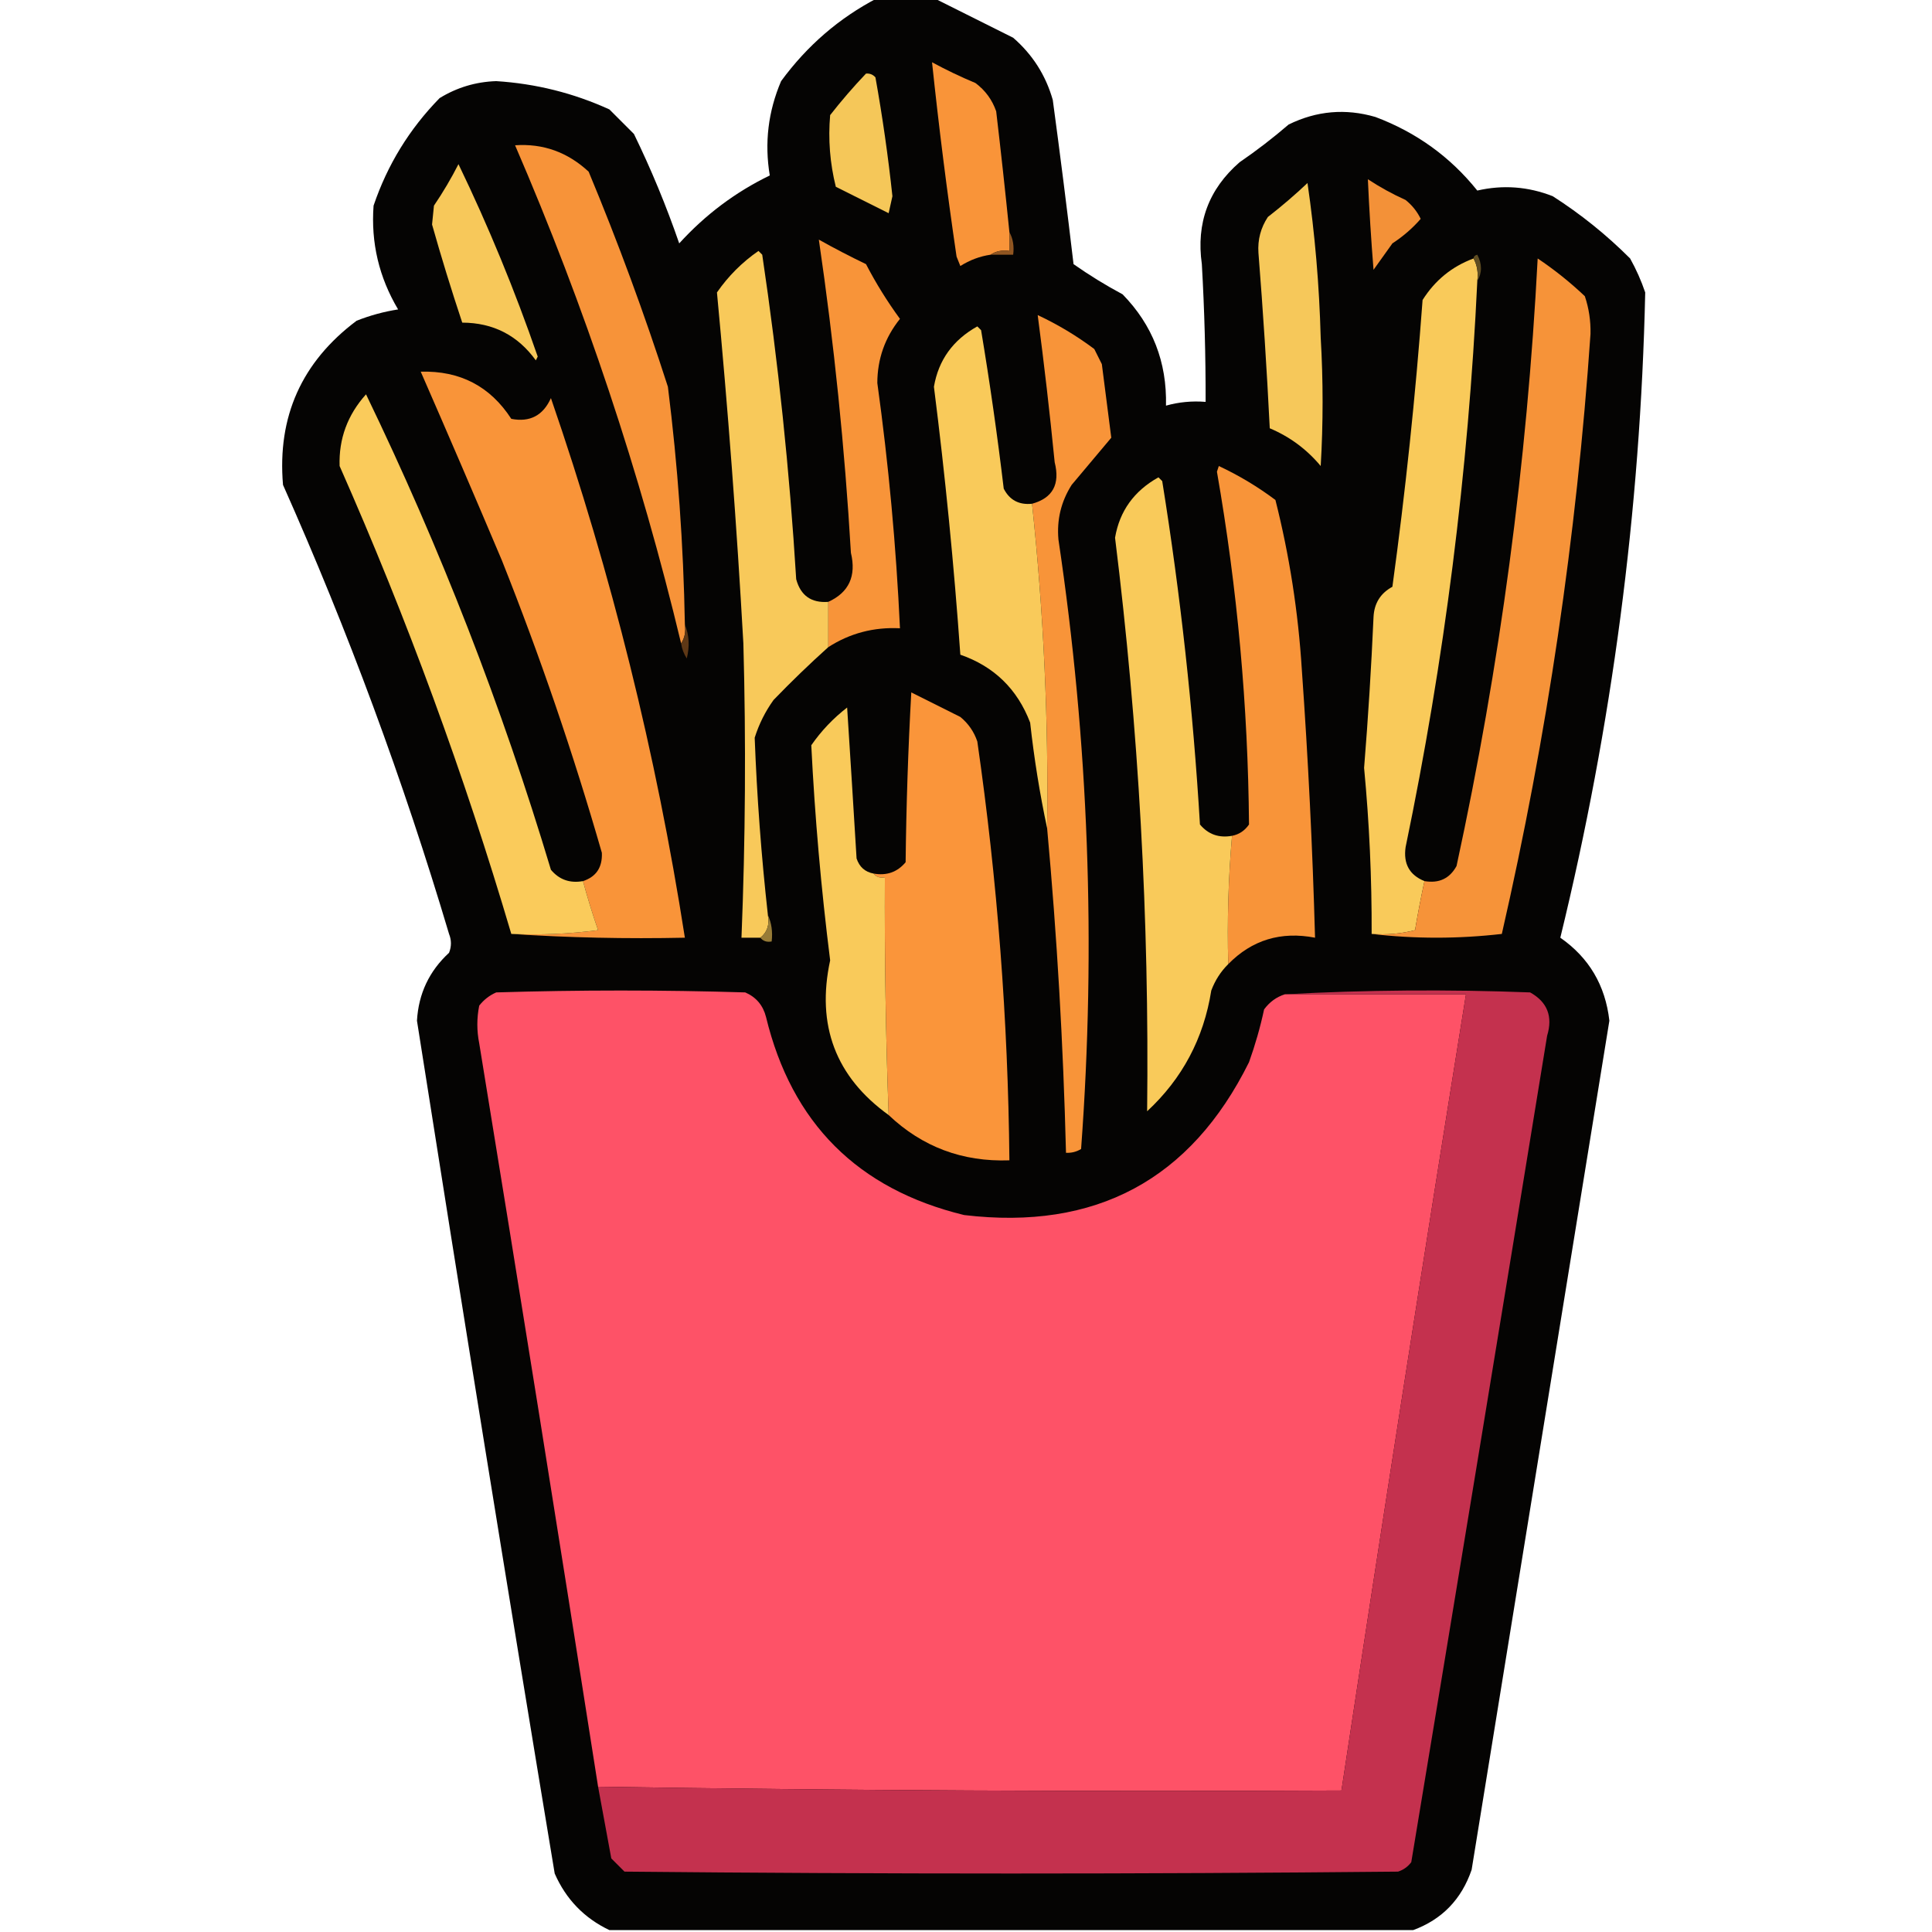 <?xml version="1.0" encoding="UTF-8"?>
<!DOCTYPE svg PUBLIC "-//W3C//DTD SVG 1.1//EN" "http://www.w3.org/Graphics/SVG/1.1/DTD/svg11.dtd">
<svg xmlns="http://www.w3.org/2000/svg" version="1.1" width="512px" height="512px" style="shape-rendering:geometricPrecision; text-rendering:geometricPrecision; image-rendering:optimizeQuality; fill-rule:evenodd; clip-rule:evenodd" xmlns:xlink="http://www.w3.org/1999/xlink">
<g><path style="opacity:0.985" fill="#030200" d="M 232.5,-0.5 C 237.5,-0.5 242.5,-0.5 247.5,-0.5C 254.439,2.97 261.439,6.47 268.5,10C 273.648,14.466 277.148,19.966 279,26.5C 280.958,40.996 282.791,55.496 284.5,70C 288.637,72.906 292.97,75.573 297.5,78C 305.434,86.121 309.268,95.954 309,107.5C 312.394,106.544 315.894,106.211 319.5,106.5C 319.526,94.325 319.193,82.158 318.5,70C 316.962,59.128 320.295,50.128 328.5,43C 333.014,39.909 337.347,36.575 341.5,33C 348.914,29.359 356.58,28.692 364.5,31C 375.344,35.075 384.344,41.575 391.5,50.5C 398.308,48.934 404.974,49.434 411.5,52C 418.912,56.741 425.745,62.241 432,68.5C 433.608,71.382 434.941,74.382 436,77.5C 434.721,135.286 427.221,192.286 413.5,248.5C 421.105,253.799 425.438,261.132 426.5,270.5C 414.334,345.499 402.167,420.499 390,495.5C 387.315,503.35 382.148,508.684 374.5,511.5C 303.5,511.5 232.5,511.5 161.5,511.5C 154.829,508.328 149.996,503.328 147,496.5C 134.509,421.223 122.343,345.89 110.5,270.5C 110.915,263.338 113.748,257.338 119,252.5C 119.667,250.833 119.667,249.167 119,247.5C 106.897,206.854 92.23,167.187 75,128.5C 73.457,110.417 79.957,95.917 94.5,85C 98.057,83.592 101.724,82.592 105.5,82C 100.442,73.497 98.275,64.33 99,54.5C 102.658,43.689 108.491,34.189 116.5,26C 121.093,23.18 126.093,21.68 131.5,21.5C 141.995,22.164 151.995,24.664 161.5,29C 163.667,31.167 165.833,33.333 168,35.5C 172.586,44.924 176.586,54.591 180,64.5C 186.92,56.894 194.92,50.894 204,46.5C 202.564,37.884 203.564,29.551 207,21.5C 213.896,12.089 222.396,4.756 232.5,-0.5 Z"/></g>
<g><path style="opacity:1" fill="#f99439" d="M 267.5,61.5 C 267.5,63.167 267.5,64.833 267.5,66.5C 265.585,66.216 263.919,66.549 262.5,67.5C 259.646,67.924 256.979,68.924 254.5,70.5C 254.167,69.667 253.833,68.833 253.5,68C 250.97,50.812 248.803,33.646 247,16.5C 250.73,18.523 254.563,20.356 258.5,22C 261.106,23.938 262.939,26.438 264,29.5C 265.257,40.163 266.424,50.83 267.5,61.5 Z"/></g>
<g><path style="opacity:1" fill="#f5c759" d="M 229.5,19.5 C 230.496,19.414 231.329,19.748 232,20.5C 233.873,30.945 235.373,41.445 236.5,52C 236.167,53.5 235.833,55 235.5,56.5C 230.869,54.173 226.202,51.84 221.5,49.5C 219.94,43.239 219.44,36.906 220,30.5C 223.002,26.666 226.169,23 229.5,19.5 Z"/></g>
<g><path style="opacity:1" fill="#f79339" d="M 181.5,165.5 C 181.784,167.415 181.451,169.081 180.5,170.5C 169.652,125.288 154.985,81.288 136.5,38.5C 143.92,37.989 150.42,40.322 156,45.5C 163.787,64.192 170.787,83.192 177,102.5C 179.628,123.423 181.128,144.423 181.5,165.5 Z"/></g>
<g><path style="opacity:1" fill="#f7c85a" d="M 121.5,43.5 C 129.442,59.962 136.442,76.962 142.5,94.5C 142.333,94.833 142.167,95.167 142,95.5C 137.194,88.86 130.694,85.526 122.5,85.5C 119.625,76.876 116.958,68.209 114.5,59.5C 114.667,57.833 114.833,56.167 115,54.5C 117.421,50.929 119.587,47.263 121.5,43.5 Z"/></g>
<g><path style="opacity:1" fill="#f39138" d="M 362.5,47.5 C 365.646,49.575 368.979,51.408 372.5,53C 374.227,54.389 375.561,56.056 376.5,58C 374.358,60.468 371.858,62.635 369,64.5C 367.333,66.833 365.667,69.167 364,71.5C 363.357,63.505 362.857,55.505 362.5,47.5 Z"/></g>
<g><path style="opacity:1" fill="#f6c85a" d="M 346.5,48.5 C 348.461,61.94 349.628,75.607 350,89.5C 350.667,100.833 350.667,112.167 350,123.5C 346.302,119.069 341.802,115.736 336.5,113.5C 335.726,97.985 334.726,82.485 333.5,67C 333.267,63.541 334.101,60.374 336,57.5C 339.692,54.635 343.192,51.635 346.5,48.5 Z"/></g>
<g><path style="opacity:1" fill="#f89439" d="M 219.5,171.5 C 219.5,167.5 219.5,163.5 219.5,159.5C 224.976,157.003 226.976,152.67 225.5,146.5C 223.867,118.645 221.034,90.978 217,63.5C 221.088,65.794 225.255,67.961 229.5,70C 232.139,75.075 235.139,79.909 238.5,84.5C 234.517,89.466 232.517,95.133 232.5,101.5C 235.49,123.071 237.49,144.738 238.5,166.5C 231.573,166.148 225.24,167.814 219.5,171.5 Z"/></g>
<g><path style="opacity:1" fill="#915621" d="M 267.5,61.5 C 268.461,63.265 268.795,65.265 268.5,67.5C 266.5,67.5 264.5,67.5 262.5,67.5C 263.919,66.549 265.585,66.216 267.5,66.5C 267.5,64.833 267.5,63.167 267.5,61.5 Z"/></g>
<g><path style="opacity:1" fill="#f8c95a" d="M 219.5,159.5 C 219.5,163.5 219.5,167.5 219.5,171.5C 214.562,175.936 209.729,180.603 205,185.5C 202.806,188.554 201.139,191.888 200,195.5C 200.593,211.195 201.76,226.861 203.5,242.5C 203.975,245.082 203.308,247.082 201.5,248.5C 199.833,248.5 198.167,248.5 196.5,248.5C 197.545,222.509 197.712,196.509 197,170.5C 195.258,139.42 192.924,108.42 190,77.5C 193,73.167 196.667,69.5 201,66.5C 201.333,66.833 201.667,67.167 202,67.5C 206.245,96.039 209.245,124.706 211,153.5C 212.172,157.837 215.006,159.837 219.5,159.5 Z"/></g>
<g><path style="opacity:1" fill="#f9ca5a" d="M 390.5,68.5 C 391.461,70.265 391.795,72.265 391.5,74.5C 389.115,125.022 382.782,175.022 372.5,224.5C 371.865,228.905 373.531,231.905 377.5,233.5C 376.57,237.796 375.737,242.13 375,246.5C 371.27,247.46 367.437,247.793 363.5,247.5C 363.557,232.802 362.89,218.135 361.5,203.5C 362.577,190.182 363.41,176.849 364,163.5C 364.178,159.879 365.845,157.212 369,155.5C 372.457,130.261 375.124,104.928 377,79.5C 380.29,74.281 384.79,70.615 390.5,68.5 Z"/></g>
<g><path style="opacity:1" fill="#f69339" d="M 363.5,247.5 C 367.437,247.793 371.27,247.46 375,246.5C 375.737,242.13 376.57,237.796 377.5,233.5C 381.355,234.155 384.188,232.821 386,229.5C 397.511,176.41 404.678,122.743 407.5,68.5C 411.94,71.473 416.107,74.806 420,78.5C 421.079,81.712 421.579,85.045 421.5,88.5C 417.818,142.104 409.985,195.104 398,247.5C 386.402,248.829 374.902,248.829 363.5,247.5 Z"/></g>
<g><path style="opacity:1" fill="#5f4d22" d="M 390.5,68.5 C 390.56,67.957 390.893,67.624 391.5,67.5C 392.797,69.973 392.797,72.307 391.5,74.5C 391.795,72.265 391.461,70.265 390.5,68.5 Z"/></g>
<g><path style="opacity:1" fill="#f89439" d="M 277.5,219.5 C 277.895,190.735 276.562,162.069 273.5,133.5C 278.976,132.001 280.976,128.334 279.5,122.5C 278.206,109.418 276.706,96.418 275,83.5C 280.332,85.997 285.332,88.997 290,92.5C 290.667,93.833 291.333,95.167 292,96.5C 292.834,103.011 293.667,109.511 294.5,116C 291.013,120.155 287.513,124.322 284,128.5C 281.19,132.931 280.024,137.764 280.5,143C 288.502,196.605 290.502,250.438 286.5,304.5C 285.264,305.246 283.93,305.579 282.5,305.5C 281.782,276.775 280.115,248.108 277.5,219.5 Z"/></g>
<g><path style="opacity:1" fill="#f9ca5a" d="M 273.5,133.5 C 276.562,162.069 277.895,190.735 277.5,219.5C 275.555,210.368 274.055,201.035 273,191.5C 269.608,182.608 263.442,176.608 254.5,173.5C 252.825,149.772 250.491,126.105 247.5,102.5C 248.701,95.438 252.534,90.105 259,86.5C 259.333,86.833 259.667,87.167 260,87.5C 262.327,101.453 264.327,115.453 266,129.5C 267.539,132.521 270.039,133.854 273.5,133.5 Z"/></g>
<g><path style="opacity:1" fill="#f99439" d="M 135.5,247.5 C 143.196,247.831 150.862,247.497 158.5,246.5C 157.009,242.2 155.676,237.867 154.5,233.5C 158.003,232.351 159.669,229.851 159.5,226C 151.949,199.731 143.116,173.898 133,148.5C 125.922,131.756 118.755,115.089 111.5,98.5C 121.908,98.203 129.908,102.37 135.5,111C 140.423,111.955 143.923,110.121 146,105.5C 162.071,152.116 173.904,199.782 181.5,248.5C 165.991,248.83 150.658,248.496 135.5,247.5 Z"/></g>
<g><path style="opacity:1" fill="#facb5b" d="M 154.5,233.5 C 155.676,237.867 157.009,242.2 158.5,246.5C 150.862,247.497 143.196,247.831 135.5,247.5C 123.032,205.273 107.866,163.939 90,123.5C 89.759,116.298 92.092,109.965 97,104.5C 116.667,145.174 133.001,187.174 146,230.5C 148.196,233.125 151.03,234.125 154.5,233.5 Z"/></g>
<g><path style="opacity:1" fill="#f89439" d="M 325.5,255.5 C 325.189,244.086 325.523,232.752 326.5,221.5C 328.371,221.141 329.871,220.141 331,218.5C 330.735,187.11 327.901,155.943 322.5,125C 322.667,124.5 322.833,124 323,123.5C 328.332,125.997 333.332,128.997 338,132.5C 341.716,147.21 344.049,162.21 345,177.5C 346.68,201.147 347.847,224.813 348.5,248.5C 339.451,246.76 331.784,249.093 325.5,255.5 Z"/></g>
<g><path style="opacity:1" fill="#f9ca5a" d="M 326.5,221.5 C 325.523,232.752 325.189,244.086 325.5,255.5C 323.512,257.465 322.012,259.798 321,262.5C 318.998,275.172 313.332,285.839 304,294.5C 304.59,243.623 301.757,192.957 295.5,142.5C 296.701,135.438 300.534,130.105 307,126.5C 307.333,126.833 307.667,127.167 308,127.5C 312.85,157.669 316.183,188.002 318,218.5C 320.196,221.125 323.03,222.125 326.5,221.5 Z"/></g>
<g><path style="opacity:1" fill="#5e3816" d="M 181.5,165.5 C 182.638,168.304 182.805,171.304 182,174.5C 181.209,173.255 180.709,171.922 180.5,170.5C 181.451,169.081 181.784,167.415 181.5,165.5 Z"/></g>
<g><path style="opacity:1" fill="#fa953a" d="M 235.5,295.5 C 234.727,274.509 234.394,253.509 234.5,232.5C 233.209,232.737 232.209,232.404 231.5,231.5C 234.97,232.125 237.804,231.125 240,228.5C 240.167,213.489 240.667,198.489 241.5,183.5C 245.833,185.667 250.167,187.833 254.5,190C 256.617,191.731 258.117,193.898 259,196.5C 264.31,233.306 267.143,270.306 267.5,307.5C 255.071,307.943 244.405,303.943 235.5,295.5 Z"/></g>
<g><path style="opacity:1" fill="#f9ca5a" d="M 231.5,231.5 C 232.209,232.404 233.209,232.737 234.5,232.5C 234.394,253.509 234.727,274.509 235.5,295.5C 221.452,285.373 216.285,271.706 220,254.5C 217.608,235.526 215.942,216.526 215,197.5C 217.647,193.686 220.813,190.353 224.5,187.5C 225.359,200.831 226.192,214.165 227,227.5C 227.748,229.751 229.248,231.084 231.5,231.5 Z"/></g>
<g><path style="opacity:1" fill="#977b37" d="M 203.5,242.5 C 204.468,244.607 204.802,246.941 204.5,249.5C 203.209,249.737 202.209,249.404 201.5,248.5C 203.308,247.082 203.975,245.082 203.5,242.5 Z"/></g>
<g><path style="opacity:1" fill="#fe5267" d="M 340.5,263.5 C 356.5,263.5 372.5,263.5 388.5,263.5C 377.174,333.788 366.174,404.121 355.5,474.5C 289.762,474.83 224.096,474.496 158.5,473.5C 148.219,407.812 137.719,342.146 127,276.5C 126.333,273.167 126.333,269.833 127,266.5C 128.214,264.951 129.714,263.785 131.5,263C 153.5,262.333 175.5,262.333 197.5,263C 200.381,264.251 202.214,266.417 203,269.5C 209.811,297.644 227.311,315.144 255.5,322C 290.378,326.15 315.545,312.65 331,281.5C 332.644,276.923 333.978,272.256 335,267.5C 336.451,265.536 338.284,264.203 340.5,263.5 Z"/></g>
<g><path style="opacity:1" fill="#c4314e" d="M 340.5,263.5 C 361.996,262.337 383.663,262.171 405.5,263C 410.069,265.541 411.569,269.375 410,274.5C 398.106,347.533 386.106,420.533 374,493.5C 373.097,494.701 371.931,495.535 370.5,496C 302.167,496.667 233.833,496.667 165.5,496C 164.333,494.833 163.167,493.667 162,492.5C 160.83,486.147 159.664,479.813 158.5,473.5C 224.096,474.496 289.762,474.83 355.5,474.5C 366.174,404.121 377.174,333.788 388.5,263.5C 372.5,263.5 356.5,263.5 340.5,263.5 Z"/></g>
</svg>

